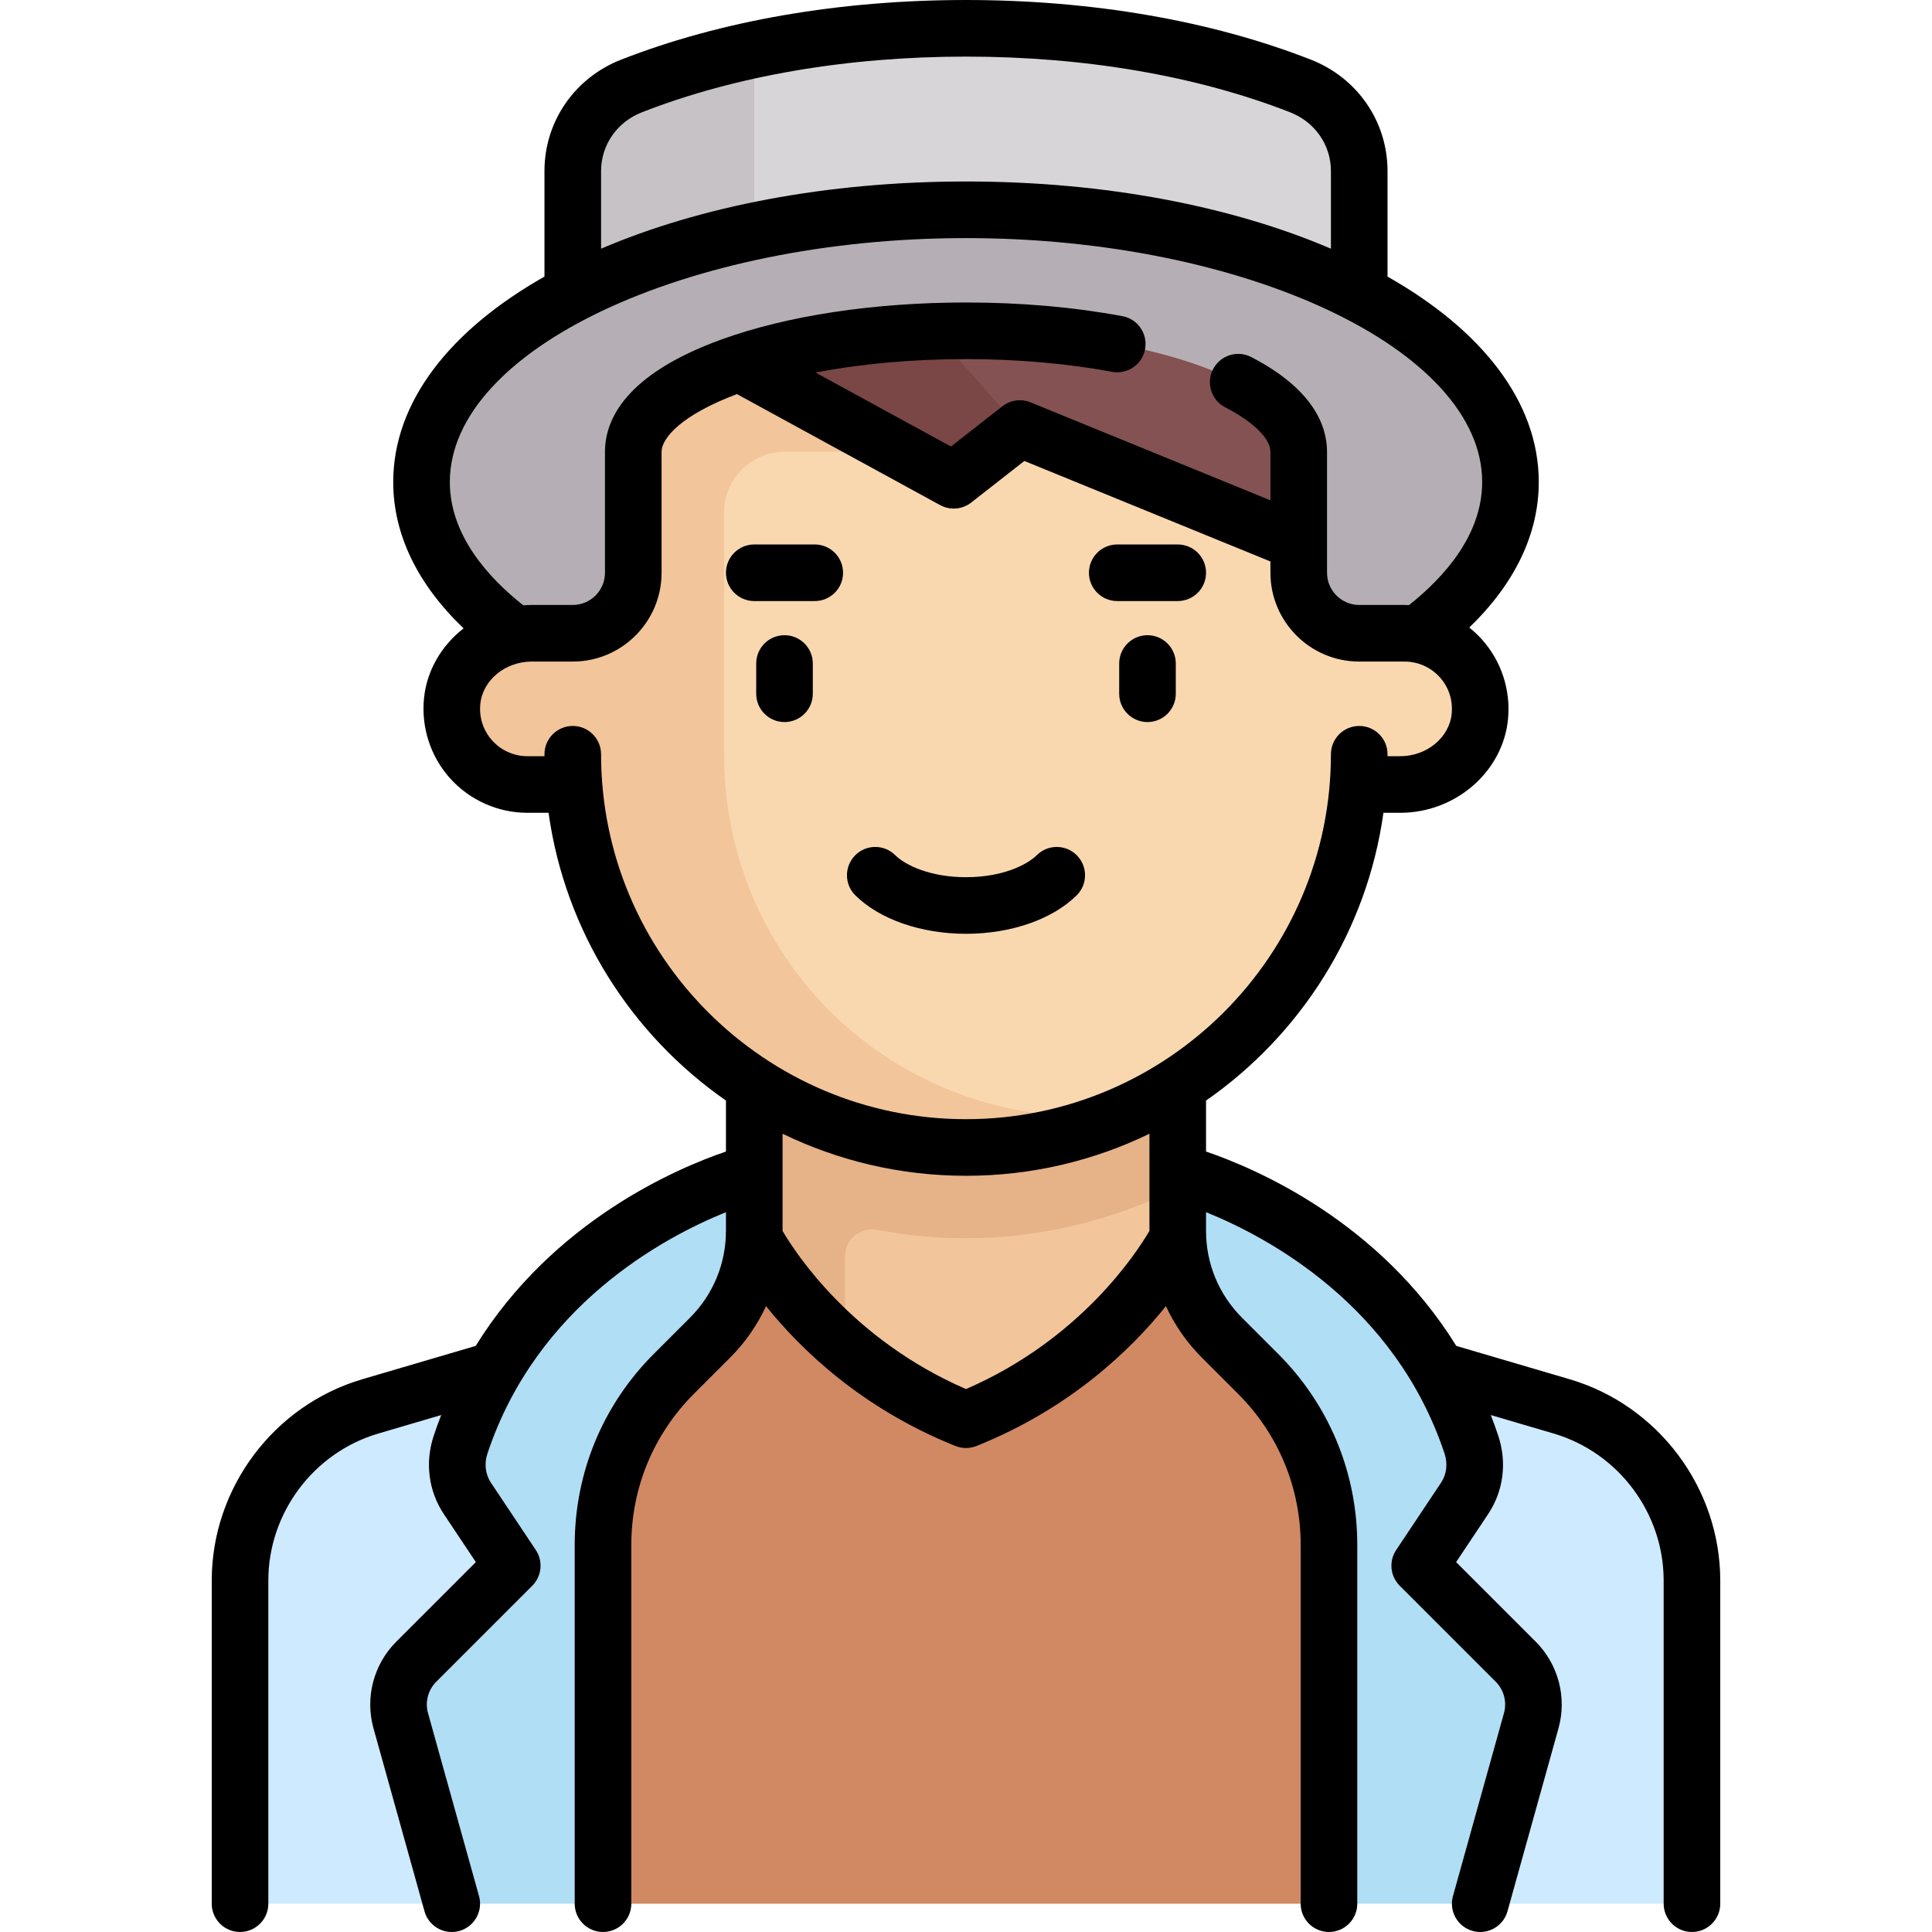 <svg id="Capa_1" enable-background="new 0 0 512.002 512.002" height="512" viewBox="0 0 512.002 512.002" width="512" xmlns="http://www.w3.org/2000/svg"><g><g><path d="m413.863 374.103-84.485-24.849c-10.235-3.01-17.263-12.403-17.263-23.071v-38.119h-112.227v38.119c0 10.668-7.028 20.061-17.263 23.071l-84.485 24.849c-20.47 6.02-34.526 24.806-34.526 46.142v60.206h384.774v-60.206c0-21.335-14.056-40.121-34.525-46.142z" fill="#f2c59a"/><path d="m215.92 360.21h8.016v-8.016-19.314c0-4.438 3.695-7.09 7.268-7.09.493 0 .995.048 1.492.143 7.685 1.468 15.526 2.212 23.305 2.212 19.275 0 38.57-4.606 56.113-13.25v-26.831h-112.226v38.119c0 10.222-6.49 19.21-16.032 22.597v3.413 8.016h8.016 24.048z" fill="#e6b287"/><path d="m413.863 374.103-84.486-24.849c-1.429-.42 8.079 3.594 6.786 2.939l-80.165 24.048-80.157-24.048c-1.293.655 8.214-3.359 6.786-2.939l-84.486 24.849c-20.469 6.02-34.525 24.806-34.525 46.142v84.255h56.113l140.266-24.546 132.28 24.546h56.113v-84.254c0-21.336-14.056-40.122-34.525-46.143z" fill="#ceeaff"/><path d="m159.807 504.5-16.032-112.226 46.761-72.145s16.981 33.961 59.032 53.346c4.043 1.864 8.823 1.864 12.866 0 42.051-19.385 59.032-53.346 59.032-53.346l46.761 72.145-16.032 112.226z" fill="#d18964"/><path d="m122.065 384.232c-1.593 4.788-.994 10.059 1.805 14.257l11.889 17.834-25.646 25.646c-3.982 3.982-5.583 9.762-4.217 15.225l13.831 47.307h40.081v-93.679c0-17.008 6.756-33.319 18.783-45.346l9.558-9.558c7.517-7.517 11.74-17.712 11.74-28.342v-15.462c-.001-.001-58.71 14.676-77.824 72.118z" fill="#b0def5"/><path d="m401.889 441.968-25.646-25.646 11.889-17.834c2.799-4.198 3.398-9.469 1.805-14.256-19.114-57.443-77.824-72.12-77.824-72.12v15.462c0 10.63 4.223 20.825 11.739 28.342l9.558 9.558c12.027 12.026 18.783 28.338 18.783 45.346v93.68h40.081l13.831-47.307c1.367-5.463-.234-11.242-4.216-15.225z" fill="#b0def5"/><path d="m344.66 22.789c-24.454-9.567-55.197-15.289-88.659-15.289s-64.205 5.722-88.659 15.289c-9.328 3.649-15.55 12.513-15.55 22.529v50.359h208.419v-50.359c0-10.015-6.223-18.88-15.551-22.529z" fill="#d8d5d8"/><path d="m199.888 13.234c-11.706 2.487-22.66 5.687-32.546 9.555-9.328 3.649-15.55 12.513-15.55 22.529v50.359h48.097v-82.443z" fill="#c7c2c6"/><ellipse cx="256.001" cy="127.742" fill="#b5afb5" rx="144.29" ry="72.145"/><path d="m371.092 167.823h-10.881c-8.854 0-16.032-7.178-16.032-16.032v-32.065c0-17.709-39.478-32.065-88.177-32.065s-88.177 14.356-88.177 32.065v32.065c0 8.854-7.178 16.032-16.032 16.032h-10.881c-10.483 0-20.035 7.542-21.08 17.973-1.201 11.996 8.187 22.108 19.937 22.108h12.429c4.106 53.795 48.957 96.194 103.805 96.194s99.699-42.398 103.805-96.194h12.429c11.75 0 21.138-10.112 19.937-22.108-1.047-10.431-10.6-17.973-21.082-17.973z" fill="#f9d8af"/><path d="m207.904 119.726h70.388l7.537-30.143c-9.329-1.221-19.342-1.921-29.828-1.921-48.7 0-88.177 14.356-88.177 32.065v32.065c0 8.854-7.179 16.032-16.032 16.032h-10.882c-10.482 0-20.034 7.542-21.08 17.973-1.202 11.996 8.186 22.108 19.937 22.108h12.429c4.106 53.795 48.958 96.194 103.805 96.194 12.594 0 24.616-2.326 35.783-6.422l-18.478-2.851c-47.186-7.282-81.434-47.209-81.434-94.937v-64.129c0-8.842 7.192-16.034 16.032-16.034z" fill="#f2c59a"/><path d="m193.907 96.968 54.279 27.96c2.783 1.434 6.146 1.116 8.611-.814l13.474-10.545 73.907 31.408v-25.251c0-17.709-39.478-32.065-88.177-32.065-24.225 0-46.157 3.557-62.094 9.307z" fill="#845252"/><path d="m193.907 96.968 54.279 27.96c2.783 1.434 6.146 1.116 8.611-.813l13.474-10.545-22.761-25.753c-20.834.724-39.551 4.081-53.603 9.151z" fill="#7a4646"/></g><g><path d="m207.904 168.337c-4.142 0-7.5 3.358-7.5 7.5v8.016c0 4.142 3.358 7.5 7.5 7.5s7.5-3.358 7.5-7.5v-8.016c0-4.142-3.358-7.5-7.5-7.5z"/><path d="m304.098 168.337c-4.142 0-7.5 3.358-7.5 7.5v8.016c0 4.142 3.358 7.5 7.5 7.5s7.5-3.358 7.5-7.5v-8.016c0-4.142-3.358-7.5-7.5-7.5z"/><path d="m285.317 237.289c2.949-2.909 2.98-7.658.071-10.606-2.91-2.949-7.659-2.98-10.606-.071-2.737 2.701-9.298 5.855-18.781 5.855s-16.043-3.154-18.781-5.855c-2.949-2.91-7.698-2.878-10.606.071-2.909 2.949-2.877 7.697.071 10.606 6.459 6.373 17.418 10.177 29.316 10.177s22.857-3.804 29.316-10.177z"/><path d="m215.92 144.289h-16.032c-4.142 0-7.5 3.358-7.5 7.5s3.358 7.5 7.5 7.5h16.032c4.142 0 7.5-3.358 7.5-7.5s-3.358-7.5-7.5-7.5z"/><path d="m296.082 159.289h16.032c4.142 0 7.5-3.358 7.5-7.5s-3.358-7.5-7.5-7.5h-16.032c-4.142 0-7.5 3.358-7.5 7.5s3.357 7.5 7.5 7.5z"/><path d="m415.979 365.516-30.044-8.836c-20.488-33.076-53.168-47.028-66.321-51.506v-13.513c25.018-17.394 42.615-44.74 47.014-76.259h4.464c14.617 0 27.155-10.861 28.542-24.727.778-7.771-1.764-15.531-6.975-21.288-1.017-1.124-2.12-2.151-3.293-3.081 12.087-11.645 18.425-24.816 18.425-38.565 0-21.246-15.096-40.298-40.081-54.439v-27.984c0-13.1-7.975-24.685-20.317-29.513-26.427-10.34-58.03-15.805-91.392-15.805s-64.965 5.465-91.392 15.805c-12.343 4.829-20.318 16.413-20.318 29.513v27.984c-24.985 14.142-40.081 33.193-40.081 54.439 0 13.837 6.416 27.082 18.649 38.779-5.777 4.496-9.745 11.076-10.492 18.526-.778 7.771 1.764 15.531 6.974 21.289 5.214 5.762 12.658 9.066 20.425 9.066h5.607c4.399 31.519 21.997 58.865 47.014 76.259v13.513c-13.153 4.478-45.833 18.429-66.321 51.506l-30.044 8.836c-23.498 6.912-39.909 28.845-39.909 53.338v85.647c0 4.142 3.358 7.5 7.5 7.5s7.5-3.358 7.5-7.5v-85.646c0-17.885 11.983-33.9 29.142-38.947l16.668-4.902c-.694 1.783-1.354 3.606-1.976 5.473-2.363 7.105-1.386 14.679 2.681 20.78l8.479 12.718-21.095 21.095c-5.996 5.995-8.306 14.792-6.029 22.96l13.517 48.484c.925 3.316 3.938 5.488 7.221 5.488.667 0 1.344-.09 2.018-.277 3.99-1.112 6.323-5.249 5.21-9.239l-13.517-48.484c-.826-2.961.012-6.151 2.186-8.325l25.443-25.443c2.528-2.528 2.92-6.489.937-9.463l-11.89-17.833c-1.483-2.225-1.821-5.041-.928-7.725 13.085-39.333 46.751-57.321 63.207-63.972v4.943c0 8.703-3.389 16.884-9.542 23.038l-9.559 9.558c-13.529 13.529-20.979 31.517-20.979 50.649v95.07c0 4.142 3.358 7.5 7.5 7.5s7.5-3.358 7.5-7.5v-95.071c0-15.126 5.891-29.347 16.586-40.043l9.559-9.558c4.03-4.03 7.241-8.659 9.565-13.682 9.228 11.488 25.36 27.123 50.199 37.059.894.358 1.84.537 2.786.537s1.892-.179 2.786-.537c24.839-9.936 40.971-25.571 50.199-37.059 2.324 5.023 5.534 9.652 9.565 13.682l9.559 9.558c10.695 10.696 16.586 24.917 16.586 40.043v95.071c0 4.142 3.358 7.5 7.5 7.5s7.5-3.358 7.5-7.5v-95.071c0-19.132-7.451-37.12-20.979-50.649l-9.559-9.558c-6.153-6.154-9.542-14.335-9.542-23.038v-4.943c16.456 6.651 50.121 24.639 63.207 63.972.893 2.685.555 5.5-.928 7.725l-11.89 17.833c-1.983 2.975-1.591 6.936.937 9.463l25.443 25.443c2.174 2.173 3.011 5.363 2.186 8.324l-13.517 48.484c-1.112 3.99 1.221 8.126 5.21 9.239.674.188 1.352.277 2.018.277 3.282 0 6.296-2.172 7.221-5.488l13.517-48.484c2.277-8.167-.033-16.965-6.028-22.959l-21.095-21.095 8.479-12.718c4.067-6.101 5.044-13.675 2.681-20.78-.621-1.867-1.281-3.69-1.975-5.473l16.668 4.902c17.158 5.047 29.142 21.062 29.142 38.947v85.647c0 4.142 3.358 7.5 7.5 7.5s7.5-3.358 7.5-7.5v-85.646c-.005-24.493-16.416-46.426-39.914-53.338zm-245.905-335.742c24.703-9.665 54.416-14.774 85.927-14.774s61.224 5.109 85.927 14.774c6.55 2.562 10.783 8.664 10.783 15.544v20.589c-26.087-11.176-59.648-17.811-96.71-17.811s-70.623 6.635-96.71 17.811v-20.589c0-6.88 4.232-12.982 10.783-15.544zm-50.864 97.968c0-35.041 62.643-64.645 136.791-64.645s136.791 29.604 136.791 64.645c0 14.075-10.175 25.317-19.387 32.611-.389-.017-.779-.031-1.17-.031h-12.025c-4.705 0-8.532-3.828-8.532-8.532v-32.063c0-6.721-3.487-16.533-20.098-25.108-3.682-1.9-8.205-.456-10.105 3.224-1.9 3.681-.457 8.205 3.224 10.105 7.5 3.872 11.979 8.275 11.979 11.779v12.868l-63.571-25.967c-2.492-1.019-5.338-.622-7.458 1.037l-13.634 10.67-35.89-19.597c12.083-2.336 25.693-3.575 39.876-3.575 13.463 0 26.849 1.166 38.71 3.37 4.077.763 7.987-1.931 8.744-6.003s-1.931-7.987-6.003-8.744c-12.933-2.404-26.879-3.623-41.452-3.623-24.405 0-47.458 3.496-64.914 9.843-25.426 9.246-30.763 21.266-30.763 29.721v32.063c0 4.705-3.828 8.532-8.532 8.532h-10.881c-.752 0-1.497.036-2.237.092-9.273-7.325-19.463-18.581-19.463-32.672zm76.115-23.31c.002-.001.003-.001.005-.002.013.009.009.009-.005.002zm60.676 263.687c-30.246-13.09-45.17-36.027-48.613-41.914 0-.007 0-.014 0-.021v-25.732c14.705 7.137 31.199 11.145 48.613 11.145s33.908-4.007 48.613-11.145v25.732.019c-3.459 5.915-18.384 28.833-48.613 41.916zm0-71.522c-53.326 0-96.709-43.384-96.709-96.709 0-4.142-3.358-7.5-7.5-7.5s-7.5 3.358-7.5 7.5c0 .172.006.343.007.515h-4.531c-3.537 0-6.927-1.505-9.303-4.131-2.407-2.66-3.533-6.115-3.171-9.729.63-6.292 6.612-11.22 13.618-11.22h10.881c12.976 0 23.532-10.557 23.532-23.532v-32.063c0-3.629 5.261-9.764 19.979-15.285l53.855 29.422c2.628 1.435 5.859 1.17 8.216-.676l14.091-11.028 65.213 26.637v2.993c0 12.976 10.557 23.532 23.532 23.532h12.024c3.537 0 6.927 1.505 9.303 4.13 2.407 2.66 3.533 6.115 3.171 9.729-.629 6.292-6.611 11.221-13.617 11.221h-3.388c.001-.172.007-.343.007-.515 0-4.142-3.358-7.5-7.5-7.5s-7.5 3.358-7.5 7.5c-.001 53.325-43.384 96.709-96.71 96.709z"/></g></g></svg>